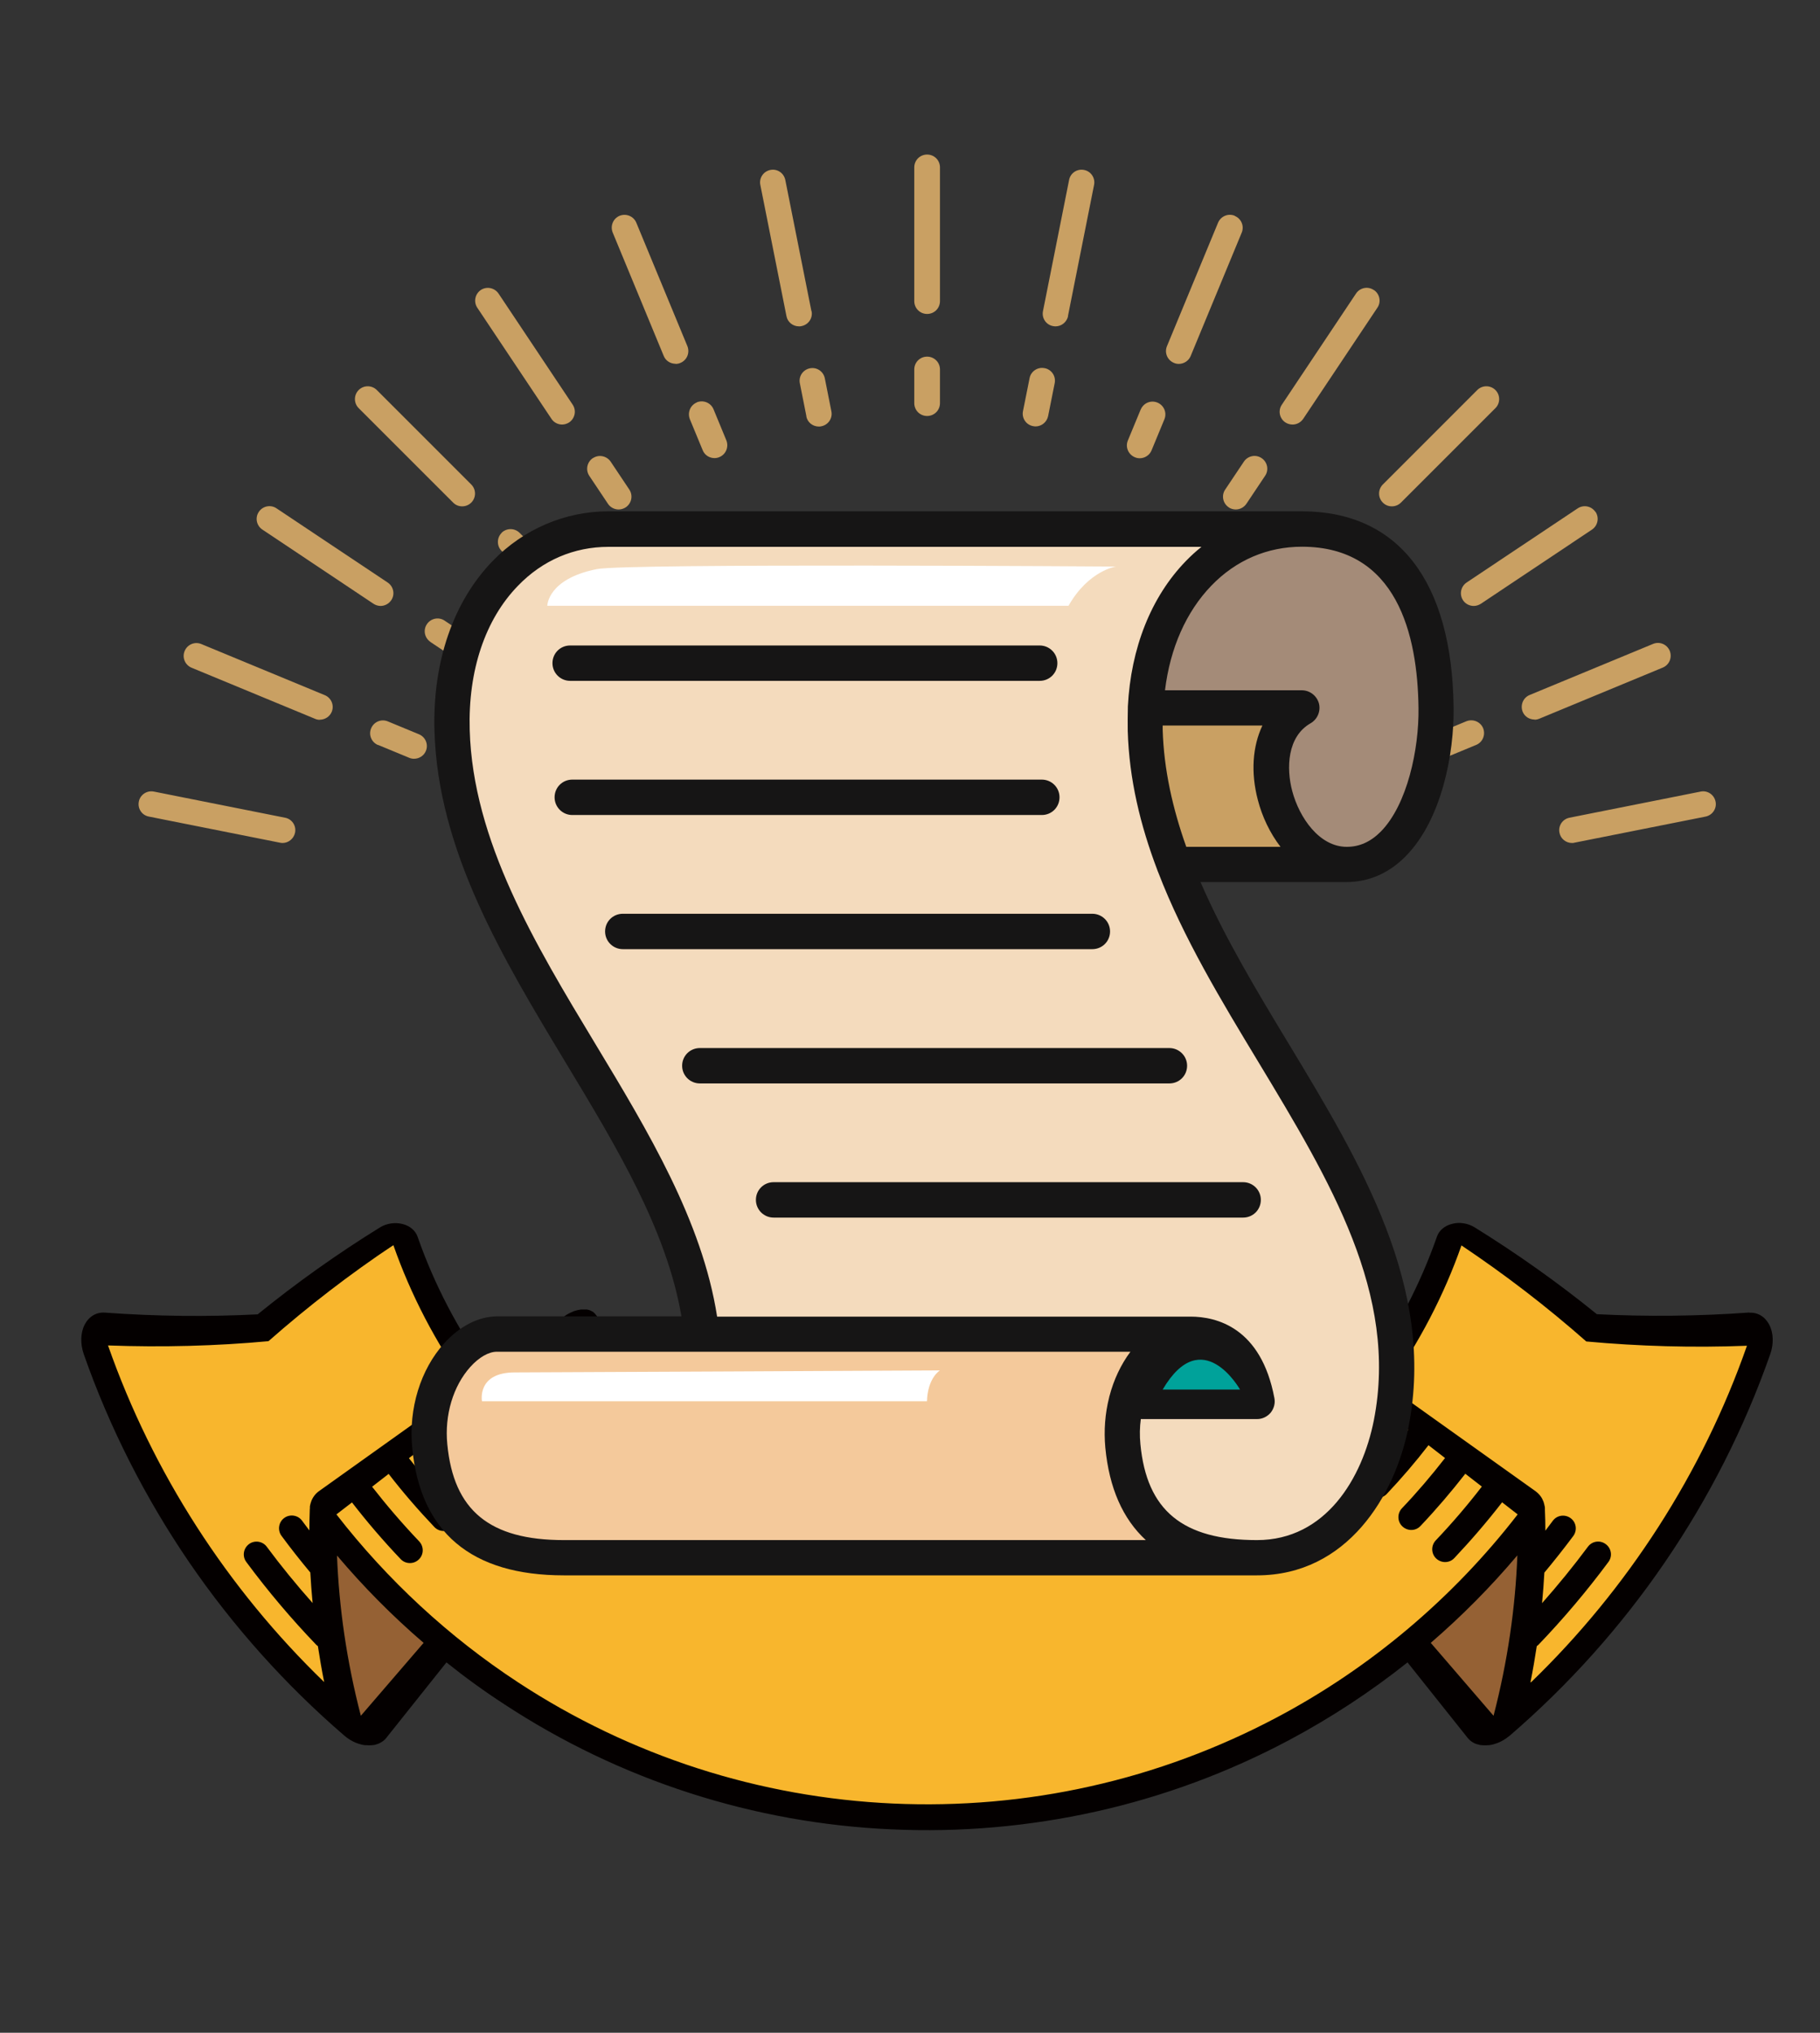 <svg width="60" height="67" viewBox="0 0 60 67" fill="none" xmlns="http://www.w3.org/2000/svg">
<rect x="0" y="0" width="60" height="67" fill="#333333" stroke="none"/>
<g id="menu icon01 1">
<g id="Group">
<g id="Home">
<g id="&#235;&#160;&#136;&#236;&#157;&#180;&#236;&#150;&#180;_7">
<path id="Vector" d="M57.926 43.824H52.625L48.166 40.644L46.181 45.047C46.181 45.047 26.877 58.495 19.36 43.824L15.386 45.673L12.973 41.035L8.514 43.819L3.01 43.965C3.01 43.965 6.858 53.368 11.74 57.427L10.969 50.753C10.969 50.753 16.957 57.102 24.925 59.459C27.404 60.193 35.809 60.818 42.187 57.168C48.565 53.518 50.419 50.753 50.419 50.753L49.431 56.905C49.431 56.905 57.93 48.857 57.93 43.819L57.926 43.824Z" fill="#F8B62D"/>
<path id="Vector_2" d="M50.038 50.339C50.038 50.339 48.133 53.142 46.755 54.196L49.426 57.046L50.024 56.326C50.024 56.326 50.381 51.665 50.038 50.339Z" fill="#956134"/>
<path id="Vector_3" d="M14.727 54.323L11.703 57.14C11.703 57.14 11.021 53.509 10.964 50.762L14.727 54.323Z" fill="#956134"/>
</g>
<g id="Group_2">
<path id="Vector_4" d="M57.686 43.26C55.992 43.382 54.309 43.401 52.644 43.316C51.35 42.267 50 41.312 48.612 40.452C48.387 40.315 48.109 40.273 47.869 40.339C47.625 40.4 47.441 40.555 47.371 40.762C46.82 42.338 46.039 43.829 45.066 45.188L42.517 43.368C42.474 43.335 42.427 43.311 42.385 43.288C42.375 43.283 42.366 43.279 42.357 43.274C42.319 43.255 42.281 43.241 42.248 43.227C42.239 43.227 42.23 43.217 42.22 43.217C42.178 43.203 42.136 43.189 42.089 43.18C42.079 43.18 42.07 43.18 42.056 43.175C42.023 43.17 41.994 43.166 41.962 43.161C41.947 43.161 41.933 43.161 41.914 43.161C41.886 43.161 41.863 43.161 41.834 43.161C41.82 43.161 41.811 43.161 41.797 43.161C41.764 43.166 41.731 43.175 41.698 43.184C41.67 43.194 41.642 43.208 41.613 43.227C41.609 43.227 41.599 43.231 41.59 43.236C41.562 43.255 41.538 43.279 41.519 43.302C41.519 43.302 41.515 43.307 41.51 43.311C40.31 44.864 38.768 46.162 37.041 47.079C34.873 48.236 32.422 48.782 29.93 48.669C27.46 48.561 25.066 47.789 23.006 46.435C21.717 45.593 20.569 44.53 19.624 43.311C19.6 43.283 19.572 43.255 19.544 43.236C19.539 43.236 19.53 43.231 19.525 43.227C19.497 43.213 19.468 43.194 19.44 43.184C19.407 43.175 19.374 43.166 19.341 43.161C19.327 43.161 19.318 43.161 19.304 43.161C19.276 43.161 19.252 43.161 19.224 43.161C19.21 43.161 19.196 43.161 19.177 43.161C19.144 43.161 19.116 43.166 19.083 43.175C19.073 43.175 19.064 43.175 19.05 43.18C19.008 43.189 18.965 43.203 18.918 43.217C18.909 43.217 18.899 43.227 18.89 43.231C18.852 43.246 18.815 43.26 18.782 43.279C18.772 43.283 18.763 43.288 18.753 43.293C18.706 43.316 18.664 43.344 18.622 43.373L16.073 45.193C15.104 43.834 14.318 42.343 13.768 40.767C13.697 40.56 13.514 40.404 13.269 40.343C13.024 40.282 12.747 40.32 12.526 40.456C11.134 41.317 9.788 42.272 8.495 43.321C6.834 43.406 5.151 43.387 3.453 43.264C3.18 43.246 2.935 43.387 2.794 43.655C2.653 43.923 2.643 44.29 2.761 44.633C3.612 47.06 4.788 49.37 6.232 51.486C7.681 53.603 9.403 55.527 11.345 57.201C11.468 57.309 11.604 57.389 11.74 57.446C11.74 57.446 11.74 57.446 11.745 57.446C11.787 57.465 11.83 57.479 11.872 57.488C11.882 57.488 11.891 57.493 11.9 57.498C11.943 57.507 11.985 57.517 12.027 57.521C12.037 57.521 12.046 57.521 12.056 57.521C12.088 57.521 12.121 57.526 12.159 57.526C12.168 57.526 12.182 57.526 12.192 57.526C12.234 57.526 12.272 57.521 12.309 57.517C12.314 57.517 12.319 57.517 12.324 57.517C12.361 57.512 12.394 57.502 12.427 57.488C12.432 57.488 12.437 57.488 12.446 57.484C12.521 57.455 12.587 57.418 12.648 57.371C12.653 57.371 12.658 57.361 12.662 57.357C12.691 57.333 12.719 57.305 12.742 57.272L14.718 54.793C15.329 55.282 15.964 55.743 16.623 56.171C18.514 57.413 20.574 58.401 22.733 59.097C24.887 59.793 27.14 60.198 29.398 60.296C31.651 60.4 33.923 60.202 36.138 59.708C38.349 59.215 40.494 58.42 42.493 57.357C43.871 56.623 45.184 55.762 46.402 54.793L48.377 57.272C48.401 57.305 48.429 57.328 48.457 57.357C48.462 57.357 48.467 57.366 48.471 57.371C48.532 57.418 48.598 57.46 48.674 57.484C48.678 57.484 48.683 57.484 48.692 57.488C48.725 57.498 48.763 57.507 48.796 57.517C48.801 57.517 48.805 57.517 48.81 57.517C48.848 57.521 48.89 57.526 48.928 57.526C48.937 57.526 48.951 57.526 48.961 57.526C48.993 57.526 49.026 57.526 49.064 57.521C49.073 57.521 49.083 57.521 49.092 57.521C49.135 57.517 49.177 57.507 49.219 57.498C49.229 57.498 49.238 57.493 49.247 57.488C49.29 57.474 49.332 57.465 49.374 57.446C49.374 57.446 49.374 57.446 49.379 57.446C49.511 57.394 49.642 57.314 49.76 57.215C49.76 57.215 49.77 57.211 49.774 57.206C51.717 55.532 53.438 53.612 54.887 51.491C56.336 49.374 57.507 47.065 58.358 44.638C58.481 44.294 58.467 43.928 58.325 43.66C58.184 43.391 57.94 43.25 57.667 43.269L57.686 43.26ZM29.44 59.445C27.258 59.346 25.08 58.956 22.996 58.283C20.913 57.611 18.918 56.656 17.088 55.456C14.798 53.956 12.766 52.074 11.091 49.915L11.604 49.52C12.098 50.16 12.639 50.79 13.208 51.388C13.293 51.477 13.401 51.519 13.514 51.519C13.617 51.519 13.721 51.482 13.805 51.402C13.975 51.242 13.979 50.974 13.819 50.804C13.269 50.226 12.747 49.619 12.267 49.003L12.813 48.58C13.274 49.177 13.782 49.765 14.318 50.329C14.403 50.419 14.511 50.461 14.624 50.461C14.727 50.461 14.831 50.423 14.915 50.343C15.085 50.184 15.089 49.915 14.93 49.746C14.412 49.205 13.928 48.636 13.481 48.062L14.026 47.639C14.459 48.199 14.93 48.744 15.428 49.271C15.513 49.36 15.621 49.403 15.734 49.403C15.837 49.403 15.941 49.365 16.025 49.285C16.195 49.125 16.2 48.857 16.04 48.688C15.56 48.184 15.108 47.658 14.694 47.121L15.24 46.698C15.64 47.215 16.077 47.724 16.538 48.208C16.623 48.297 16.731 48.34 16.844 48.34C16.947 48.34 17.051 48.302 17.136 48.222C17.305 48.062 17.309 47.794 17.15 47.625C16.707 47.159 16.289 46.67 15.908 46.181L16.453 45.757C16.82 46.232 17.225 46.703 17.648 47.15C17.733 47.239 17.841 47.281 17.954 47.281C18.057 47.281 18.161 47.244 18.246 47.164C18.415 47.004 18.42 46.736 18.26 46.566C17.85 46.138 17.469 45.691 17.121 45.24L17.667 44.817C18.001 45.249 18.372 45.677 18.763 46.091C18.848 46.181 18.956 46.223 19.069 46.223C19.172 46.223 19.276 46.185 19.36 46.105C19.53 45.946 19.534 45.677 19.374 45.508C19.003 45.118 18.655 44.713 18.335 44.299L18.951 43.824C19.953 45.118 21.171 46.242 22.535 47.136C24.723 48.57 27.262 49.393 29.882 49.506C32.521 49.628 35.127 49.045 37.427 47.818C39.261 46.844 40.894 45.47 42.168 43.819L42.785 44.294C42.465 44.708 42.121 45.108 41.769 45.48C41.609 45.649 41.613 45.917 41.783 46.077C41.863 46.152 41.971 46.195 42.074 46.195C42.187 46.195 42.295 46.152 42.38 46.063C42.756 45.668 43.119 45.245 43.453 44.812L43.998 45.235C43.645 45.687 43.269 46.129 42.879 46.538C42.719 46.708 42.723 46.976 42.893 47.136C42.973 47.211 43.081 47.253 43.184 47.253C43.297 47.253 43.406 47.211 43.49 47.121C43.899 46.689 44.294 46.228 44.666 45.753L45.212 46.176C44.831 46.67 44.422 47.15 43.993 47.596C43.834 47.766 43.838 48.034 44.008 48.194C44.087 48.269 44.196 48.311 44.299 48.311C44.412 48.311 44.52 48.269 44.605 48.18C45.052 47.709 45.48 47.211 45.88 46.693L46.425 47.117C46.011 47.653 45.569 48.17 45.108 48.655C44.948 48.824 44.953 49.092 45.122 49.252C45.202 49.327 45.31 49.37 45.414 49.37C45.527 49.37 45.635 49.327 45.72 49.238C46.2 48.73 46.665 48.189 47.093 47.634L47.639 48.057C47.192 48.631 46.717 49.191 46.218 49.713C46.058 49.882 46.063 50.151 46.232 50.31C46.312 50.386 46.42 50.428 46.524 50.428C46.637 50.428 46.745 50.386 46.83 50.296C47.347 49.751 47.841 49.172 48.307 48.575L48.852 48.998C48.377 49.614 47.865 50.212 47.333 50.771C47.173 50.941 47.178 51.209 47.347 51.369C47.427 51.444 47.535 51.486 47.639 51.486C47.752 51.486 47.86 51.444 47.944 51.355C48.495 50.771 49.026 50.155 49.52 49.516L50.033 49.915C47.902 52.672 45.179 54.972 42.098 56.604C40.165 57.629 38.09 58.401 35.955 58.876C33.819 59.356 31.618 59.544 29.44 59.445ZM8.852 44.205C10.165 43.048 11.543 41.99 12.968 41.039C13.547 42.691 14.365 44.252 15.381 45.677L10.522 49.144C10.4 49.229 10.31 49.351 10.259 49.487C10.259 49.492 10.259 49.501 10.254 49.506C10.245 49.525 10.24 49.548 10.235 49.567C10.235 49.577 10.23 49.586 10.226 49.6C10.226 49.619 10.216 49.638 10.216 49.657C10.216 49.671 10.216 49.68 10.216 49.694C10.216 49.713 10.216 49.732 10.212 49.751C10.212 49.755 10.212 49.76 10.212 49.765C10.202 49.991 10.202 50.216 10.198 50.442C10.118 50.334 10.038 50.23 9.958 50.122C9.821 49.934 9.553 49.897 9.37 50.033C9.182 50.169 9.144 50.438 9.28 50.621C9.581 51.03 9.901 51.435 10.23 51.83C10.249 52.164 10.273 52.498 10.306 52.836C9.779 52.244 9.271 51.623 8.796 50.983C8.659 50.795 8.391 50.757 8.208 50.894C8.02 51.035 7.982 51.298 8.119 51.482C8.829 52.441 9.605 53.358 10.423 54.21C10.442 54.229 10.461 54.243 10.48 54.257C10.541 54.652 10.607 55.047 10.687 55.442C7.502 52.366 5.033 48.542 3.561 44.346C5.348 44.412 7.117 44.365 8.857 44.205H8.852ZM11.896 56.552C11.43 54.76 11.176 52.987 11.11 51.27C11.985 52.305 12.94 53.269 13.965 54.149L11.896 56.552ZM50.023 51.265C49.958 52.982 49.704 54.755 49.238 56.552L47.168 54.149C48.194 53.264 49.149 52.3 50.023 51.265ZM50.456 55.442C50.536 55.047 50.602 54.652 50.663 54.257C50.682 54.243 50.701 54.229 50.72 54.21C51.538 53.358 52.314 52.441 53.025 51.482C53.166 51.294 53.123 51.03 52.935 50.894C52.747 50.753 52.484 50.795 52.347 50.983C51.872 51.623 51.364 52.244 50.837 52.841C50.87 52.502 50.894 52.168 50.913 51.834C51.242 51.439 51.562 51.035 51.867 50.626C52.004 50.438 51.966 50.174 51.778 50.038C51.59 49.901 51.327 49.939 51.19 50.127C51.11 50.235 51.03 50.343 50.946 50.452C50.946 50.226 50.941 50 50.931 49.774C50.931 49.765 50.931 49.76 50.931 49.755C50.931 49.741 50.931 49.727 50.931 49.713C50.931 49.699 50.931 49.68 50.927 49.666C50.927 49.652 50.922 49.638 50.917 49.624C50.917 49.61 50.913 49.596 50.908 49.581C50.908 49.563 50.898 49.548 50.894 49.53C50.894 49.52 50.889 49.511 50.884 49.497C50.875 49.473 50.865 49.45 50.851 49.426C50.851 49.426 50.851 49.422 50.851 49.417C50.8 49.313 50.72 49.224 50.626 49.153L45.767 45.687C46.783 44.262 47.601 42.7 48.18 41.049C49.605 42.004 50.983 43.057 52.295 44.215C54.036 44.374 55.804 44.426 57.592 44.356C56.124 48.551 53.655 52.375 50.47 55.452L50.456 55.442Z" fill="#040000"/>
<g id="Group_3">
<path id="Vector_5" d="M40.706 7.112C40.489 7.023 40.245 7.126 40.155 7.342L38.471 11.411C38.382 11.627 38.485 11.872 38.702 11.961C38.754 11.985 38.81 11.994 38.862 11.994C39.026 11.994 39.186 11.896 39.252 11.736L40.936 7.667C41.025 7.451 40.922 7.206 40.706 7.117V7.112Z" fill="#C9A063"/>
<path id="Vector_6" d="M37.606 13.495L37.182 14.52C37.093 14.737 37.197 14.981 37.413 15.071C37.465 15.094 37.521 15.104 37.573 15.104C37.738 15.104 37.898 15.005 37.963 14.845L38.387 13.819C38.476 13.603 38.373 13.358 38.156 13.269C37.94 13.18 37.695 13.283 37.606 13.5V13.495Z" fill="#C9A063"/>
<path id="Vector_7" d="M45.889 16.689C45.997 16.689 46.105 16.646 46.185 16.566L49.299 13.453C49.464 13.288 49.464 13.02 49.299 12.855C49.135 12.691 48.866 12.691 48.702 12.855L45.588 15.969C45.423 16.134 45.423 16.402 45.588 16.566C45.673 16.651 45.776 16.689 45.884 16.689H45.889Z" fill="#C9A063"/>
<path id="Vector_8" d="M43.998 17.564L43.213 18.349C43.048 18.514 43.048 18.782 43.213 18.946C43.297 19.031 43.401 19.069 43.509 19.069C43.617 19.069 43.725 19.026 43.805 18.946L44.591 18.161C44.755 17.996 44.755 17.728 44.591 17.564C44.426 17.399 44.158 17.399 43.993 17.564H43.998Z" fill="#C9A063"/>
<path id="Vector_9" d="M50.588 23.721C50.64 23.721 50.696 23.711 50.748 23.688L54.816 22.004C55.033 21.915 55.132 21.67 55.047 21.453C54.958 21.237 54.713 21.134 54.497 21.223L50.428 22.907C50.212 22.996 50.113 23.241 50.197 23.457C50.263 23.622 50.423 23.716 50.588 23.716V23.721Z" fill="#C9A063"/>
<path id="Vector_10" d="M47.479 25.009C47.531 25.009 47.587 25 47.639 24.977L48.664 24.553C48.881 24.464 48.979 24.219 48.895 24.003C48.805 23.787 48.561 23.688 48.344 23.772L47.319 24.196C47.103 24.285 47.004 24.53 47.089 24.746C47.154 24.911 47.314 25.005 47.479 25.005V25.009Z" fill="#C9A063"/>
<path id="Vector_11" d="M10.546 23.721C10.71 23.721 10.87 23.622 10.936 23.462C11.025 23.246 10.922 23.001 10.706 22.912L6.637 21.228C6.421 21.138 6.176 21.242 6.087 21.458C5.997 21.674 6.101 21.919 6.317 22.009L10.386 23.692C10.438 23.716 10.494 23.725 10.546 23.725V23.721Z" fill="#C9A063"/>
<path id="Vector_12" d="M12.465 24.553L13.49 24.977C13.542 25 13.598 25.009 13.65 25.009C13.815 25.009 13.975 24.911 14.04 24.751C14.13 24.534 14.026 24.29 13.81 24.201L12.785 23.777C12.568 23.688 12.324 23.791 12.234 24.008C12.145 24.224 12.248 24.469 12.465 24.558V24.553Z" fill="#C9A063"/>
<path id="Vector_13" d="M15.24 16.689C15.348 16.689 15.456 16.646 15.536 16.566C15.701 16.402 15.701 16.134 15.536 15.969L12.422 12.855C12.258 12.691 11.99 12.691 11.825 12.855C11.66 13.02 11.66 13.288 11.825 13.453L14.939 16.566C15.024 16.651 15.127 16.689 15.235 16.689H15.24Z" fill="#C9A063"/>
<path id="Vector_14" d="M16.538 17.564C16.373 17.728 16.373 17.996 16.538 18.161L17.324 18.946C17.408 19.031 17.512 19.069 17.62 19.069C17.728 19.069 17.836 19.026 17.916 18.946C18.081 18.782 18.081 18.514 17.916 18.349L17.131 17.564C16.966 17.399 16.698 17.399 16.533 17.564H16.538Z" fill="#C9A063"/>
<path id="Vector_15" d="M22.272 11.994C22.324 11.994 22.38 11.985 22.432 11.961C22.648 11.872 22.747 11.627 22.662 11.411L20.978 7.342C20.889 7.126 20.644 7.027 20.428 7.112C20.212 7.201 20.113 7.446 20.198 7.662L21.881 11.731C21.947 11.896 22.107 11.99 22.272 11.99V11.994Z" fill="#C9A063"/>
<path id="Vector_16" d="M22.973 13.264C22.756 13.354 22.658 13.598 22.742 13.815L23.166 14.84C23.232 15.005 23.391 15.099 23.556 15.099C23.608 15.099 23.664 15.089 23.716 15.066C23.932 14.976 24.031 14.732 23.946 14.515L23.523 13.49C23.434 13.274 23.189 13.175 22.973 13.26V13.264Z" fill="#C9A063"/>
<path id="Vector_17" d="M30.988 5.517C30.988 5.282 30.8 5.094 30.564 5.094C30.329 5.094 30.141 5.282 30.141 5.517V9.925C30.141 10.16 30.329 10.348 30.564 10.348C30.8 10.348 30.988 10.16 30.988 9.925V5.517Z" fill="#C9A063"/>
<path id="Vector_18" d="M30.564 11.755C30.329 11.755 30.141 11.943 30.141 12.178V13.288C30.141 13.523 30.329 13.711 30.564 13.711C30.8 13.711 30.988 13.523 30.988 13.288V12.178C30.988 11.943 30.8 11.755 30.564 11.755Z" fill="#C9A063"/>
<path id="Vector_19" d="M35.207 10.419L36.068 6.096C36.115 5.866 35.964 5.644 35.739 5.602C35.508 5.555 35.287 5.706 35.245 5.931L34.384 10.254C34.337 10.485 34.487 10.706 34.713 10.748C34.741 10.753 34.77 10.757 34.798 10.757C34.995 10.757 35.169 10.616 35.212 10.419H35.207Z" fill="#C9A063"/>
<path id="Vector_20" d="M34.435 12.135C34.21 12.088 33.984 12.239 33.942 12.465L33.725 13.551C33.678 13.782 33.829 14.003 34.055 14.045C34.083 14.05 34.111 14.055 34.139 14.055C34.337 14.055 34.511 13.913 34.553 13.716L34.77 12.629C34.816 12.399 34.666 12.178 34.44 12.135H34.435Z" fill="#C9A063"/>
<path id="Vector_21" d="M45.287 9.558C45.094 9.426 44.831 9.483 44.704 9.675L42.258 13.34C42.126 13.533 42.182 13.796 42.375 13.923C42.446 13.97 42.531 13.993 42.611 13.993C42.747 13.993 42.879 13.928 42.963 13.805L45.409 10.141C45.541 9.948 45.484 9.685 45.292 9.558H45.287Z" fill="#C9A063"/>
<path id="Vector_22" d="M40.503 16.721C40.574 16.769 40.658 16.792 40.739 16.792C40.875 16.792 41.007 16.726 41.091 16.604L41.707 15.682C41.839 15.489 41.783 15.226 41.59 15.099C41.397 14.967 41.134 15.024 41.007 15.216L40.39 16.138C40.259 16.331 40.315 16.595 40.508 16.721H40.503Z" fill="#C9A063"/>
<path id="Vector_23" d="M52.596 16.872C52.465 16.679 52.206 16.628 52.013 16.755L48.349 19.2C48.156 19.332 48.105 19.591 48.231 19.784C48.311 19.906 48.448 19.972 48.584 19.972C48.664 19.972 48.744 19.948 48.819 19.901L52.484 17.455C52.676 17.324 52.728 17.065 52.601 16.872H52.596Z" fill="#C9A063"/>
<path id="Vector_24" d="M45.785 21.844C45.865 21.844 45.945 21.82 46.021 21.773L46.943 21.157C47.136 21.026 47.187 20.767 47.06 20.574C46.928 20.381 46.67 20.329 46.477 20.456L45.555 21.073C45.362 21.204 45.31 21.463 45.437 21.656C45.517 21.778 45.654 21.844 45.79 21.844H45.785Z" fill="#C9A063"/>
<path id="Vector_25" d="M51.82 27.785C51.849 27.785 51.877 27.785 51.905 27.775L56.228 26.915C56.458 26.867 56.604 26.646 56.557 26.421C56.51 26.19 56.289 26.044 56.063 26.091L51.74 26.952C51.51 26.999 51.364 27.22 51.411 27.446C51.449 27.648 51.627 27.785 51.825 27.785H51.82Z" fill="#C9A063"/>
<path id="Vector_26" d="M5.071 26.091C4.845 26.044 4.619 26.195 4.577 26.421C4.53 26.651 4.68 26.872 4.906 26.914L9.229 27.775C9.257 27.78 9.285 27.785 9.313 27.785C9.511 27.785 9.685 27.643 9.727 27.446C9.774 27.215 9.624 26.994 9.398 26.952L5.075 26.091H5.071Z" fill="#C9A063"/>
<path id="Vector_27" d="M12.545 19.972C12.681 19.972 12.813 19.906 12.898 19.784C13.029 19.591 12.973 19.327 12.78 19.2L9.116 16.755C8.923 16.623 8.659 16.679 8.532 16.872C8.401 17.065 8.457 17.328 8.65 17.455L12.314 19.901C12.385 19.948 12.469 19.972 12.549 19.972H12.545Z" fill="#C9A063"/>
<path id="Vector_28" d="M14.186 21.157L15.108 21.773C15.179 21.82 15.263 21.844 15.343 21.844C15.48 21.844 15.611 21.778 15.696 21.656C15.828 21.463 15.771 21.2 15.579 21.073L14.657 20.456C14.464 20.325 14.2 20.381 14.073 20.574C13.942 20.767 13.998 21.03 14.191 21.157H14.186Z" fill="#C9A063"/>
<path id="Vector_29" d="M18.528 13.993C18.608 13.993 18.688 13.97 18.763 13.923C18.956 13.791 19.008 13.533 18.881 13.34L16.435 9.675C16.303 9.483 16.044 9.431 15.851 9.558C15.659 9.69 15.607 9.948 15.734 10.141L18.18 13.805C18.26 13.928 18.396 13.993 18.532 13.993H18.528Z" fill="#C9A063"/>
<path id="Vector_30" d="M19.544 15.099C19.351 15.23 19.299 15.489 19.426 15.682L20.042 16.604C20.122 16.726 20.259 16.792 20.395 16.792C20.475 16.792 20.555 16.769 20.63 16.721C20.823 16.59 20.875 16.331 20.748 16.138L20.132 15.216C20 15.024 19.741 14.972 19.549 15.099H19.544Z" fill="#C9A063"/>
<path id="Vector_31" d="M26.75 10.254L25.889 5.931C25.842 5.701 25.621 5.555 25.395 5.602C25.165 5.649 25.019 5.87 25.066 6.096L25.927 10.419C25.964 10.621 26.143 10.757 26.341 10.757C26.369 10.757 26.397 10.757 26.425 10.748C26.656 10.701 26.802 10.48 26.755 10.254H26.75Z" fill="#C9A063"/>
<path id="Vector_32" d="M26.581 13.721C26.618 13.923 26.797 14.059 26.994 14.059C27.023 14.059 27.051 14.059 27.079 14.05C27.309 14.003 27.455 13.782 27.408 13.556L27.192 12.469C27.145 12.239 26.924 12.093 26.698 12.14C26.468 12.187 26.322 12.408 26.369 12.634L26.585 13.721H26.581Z" fill="#C9A063"/>
</g>
</g>
<g id="&#235;&#160;&#136;&#236;&#157;&#180;&#236;&#150;&#180;_6">
<path id="Vector_33" d="M42.912 17.437C42.912 17.437 43.048 17.422 43.26 17.422C43.946 17.427 45.461 17.592 46.101 18.866C46.943 20.541 47.879 23.354 47.168 25.08C46.458 26.806 46.308 28.048 45.165 28.335C44.022 28.622 42.869 28.641 42.907 28.335C42.944 28.029 41.717 26.67 41.938 25.696C42.159 24.723 42.549 23.617 42.549 23.617L38.325 23.528C38.325 23.528 37.813 22.644 38.749 20.56C39.685 18.476 41.557 17.592 41.557 17.592L43.039 17.413" fill="#A48B78"/>
<path id="Vector_34" d="M38.194 23.335H42.215C42.215 23.335 40.88 26.543 43.405 28.405L38.706 28.504C38.706 28.504 37.498 25.748 38.194 23.34V23.335Z" fill="#C9A063"/>
<path id="Vector_35" d="M38.194 43.97H16.378C16.378 43.97 13.707 45.202 14.149 47.258C14.591 49.313 15.47 50.757 17.375 51.341C19.28 51.924 39.285 51.341 39.285 51.341C39.285 51.341 35.245 48.989 38.396 44.191" fill="#F4C99B"/>
<path id="Vector_36" d="M40.273 17.437L19.144 17.526C19.144 17.526 15.24 18.664 15.071 21.275C14.901 23.885 14.558 26.849 17.14 31.284C19.723 35.72 23.128 41.435 23.086 43.641L38.627 43.97C38.627 43.97 34.511 47.752 38.716 50.757C42.921 53.763 45.785 49.219 45.889 47.653C45.992 46.087 46.994 43.749 44.605 39.393C42.215 35.038 38.354 28.913 37.982 25.913C37.611 22.912 36.707 21.472 40.278 17.432L40.273 17.437Z" fill="#F4DBBD"/>
<path id="Vector_37" d="M36.787 18.674C36.787 18.674 35.884 18.805 35.226 19.967H18.043C18.043 19.967 18.043 19.083 19.675 18.758C20.668 18.561 36.787 18.674 36.787 18.674Z" fill="white"/>
<path id="Vector_38" d="M30.988 45.169C30.988 45.169 30.583 45.405 30.56 46.185H15.889C15.889 46.185 15.71 45.235 16.971 45.235C17.77 45.235 30.988 45.169 30.988 45.169Z" fill="white"/>
</g>
<g id="Group_4">
<g id="Group_5">
<path id="path5230" d="M37.131 46.185H41.439C41.195 44.883 40.268 43.961 39.229 43.975C38.213 43.989 37.422 44.826 37.131 46.185Z" fill="#ADD0D9"/>
<path id="Vector_39" d="M41.439 51.924H18.589C15.536 51.924 13.852 50.508 13.589 47.709C13.467 46.425 13.862 45.141 14.643 44.276C15.155 43.711 15.767 43.396 16.373 43.387H22.465C21.976 40.536 20.348 37.836 18.631 34.995C16.571 31.576 14.436 28.043 14.323 24.087C14.257 21.816 14.944 19.826 16.247 18.485C17.267 17.436 18.627 16.853 20.066 16.853H42.916C46.096 16.853 47.874 19.153 47.921 23.326C47.94 24.831 47.535 27.018 46.336 28.227C45.79 28.782 45.118 29.073 44.389 29.073H39.577C40.367 30.894 41.43 32.658 42.479 34.393C44.868 38.349 47.338 42.441 46.435 47.032C45.992 49.29 44.417 51.924 41.439 51.924ZM37.611 46.764C37.573 47.037 37.568 47.319 37.596 47.601C37.803 49.784 38.989 50.762 41.439 50.762C43.706 50.762 44.915 48.721 45.292 46.811C46.105 42.662 43.862 38.942 41.482 35C40.259 32.977 39.012 30.913 38.18 28.744C38.17 28.721 38.156 28.692 38.151 28.669C37.592 27.197 37.225 25.682 37.178 24.092C37.173 23.834 37.178 23.579 37.182 23.33C37.182 23.316 37.182 23.302 37.182 23.288C37.281 21.355 37.949 19.671 39.097 18.49C39.261 18.321 39.431 18.166 39.61 18.024H20.061C18.923 18.024 17.888 18.467 17.079 19.304C15.992 20.419 15.428 22.107 15.485 24.059C15.588 27.714 17.639 31.115 19.624 34.403C21.359 37.277 23.151 40.245 23.641 43.396H39.247C40.103 43.396 41.576 43.754 42.013 46.082C42.046 46.251 41.999 46.425 41.891 46.562C41.778 46.693 41.618 46.773 41.444 46.773H37.615L37.611 46.764ZM16.378 44.553C16.11 44.553 15.79 44.737 15.503 45.056C14.939 45.687 14.652 46.637 14.746 47.601C14.953 49.784 16.138 50.762 18.589 50.762H37.775C37.013 50.061 36.566 49.041 36.439 47.714C36.388 47.15 36.43 46.59 36.566 46.058C36.566 46.044 36.571 46.03 36.576 46.016C36.717 45.475 36.952 44.977 37.267 44.553H16.383H16.378ZM38.396 22.752H42.916C43.18 22.752 43.41 22.93 43.481 23.184C43.547 23.438 43.434 23.706 43.208 23.838C42.437 24.276 42.399 25.315 42.601 26.073C42.836 26.957 43.499 27.912 44.398 27.912C44.817 27.912 45.184 27.747 45.517 27.413C46.397 26.524 46.783 24.68 46.764 23.34C46.736 20.913 46.049 18.02 42.921 18.02C41.783 18.02 40.748 18.462 39.939 19.299C39.106 20.16 38.575 21.359 38.406 22.756L38.396 22.752ZM39.111 27.912H42.215C41.863 27.455 41.609 26.914 41.468 26.369C41.228 25.461 41.294 24.596 41.618 23.913H38.33C38.33 23.96 38.33 24.008 38.33 24.05C38.368 25.367 38.66 26.651 39.106 27.907L39.111 27.912Z" fill="#161515"/>
<path id="Vector_40" d="M34.276 22.441H18.796C18.476 22.441 18.213 22.183 18.213 21.858C18.213 21.533 18.471 21.275 18.796 21.275H34.276C34.596 21.275 34.859 21.533 34.859 21.858C34.859 22.183 34.6 22.441 34.276 22.441Z" fill="#161515"/>
<path id="Vector_41" d="M34.346 26.863H18.866C18.547 26.863 18.283 26.604 18.283 26.279C18.283 25.955 18.542 25.696 18.866 25.696H34.346C34.666 25.696 34.929 25.955 34.929 26.279C34.929 26.604 34.671 26.863 34.346 26.863Z" fill="#161515"/>
<path id="Vector_42" d="M36.011 31.284H20.532C20.212 31.284 19.948 31.026 19.948 30.701C19.948 30.376 20.207 30.118 20.532 30.118H36.011C36.331 30.118 36.595 30.376 36.595 30.701C36.595 31.026 36.336 31.284 36.011 31.284Z" fill="#161515"/>
<path id="Vector_43" d="M38.551 35.71H23.072C22.752 35.71 22.488 35.452 22.488 35.127C22.488 34.803 22.747 34.544 23.072 34.544H38.551C38.871 34.544 39.135 34.803 39.135 35.127C39.135 35.452 38.876 35.71 38.551 35.71Z" fill="#161515"/>
<path id="Vector_44" d="M40.983 40.132H25.503C25.183 40.132 24.92 39.873 24.92 39.548C24.92 39.224 25.179 38.965 25.503 38.965H40.983C41.303 38.965 41.566 39.224 41.566 39.548C41.566 39.873 41.308 40.132 40.983 40.132Z" fill="#161515"/>
</g>
<path id="Vector_45" d="M40.88 45.8C40.88 45.8 39.633 43.584 38.33 45.8H40.88Z" fill="#00A29A"/>
</g>
</g>
</g>
</g>
</svg>

